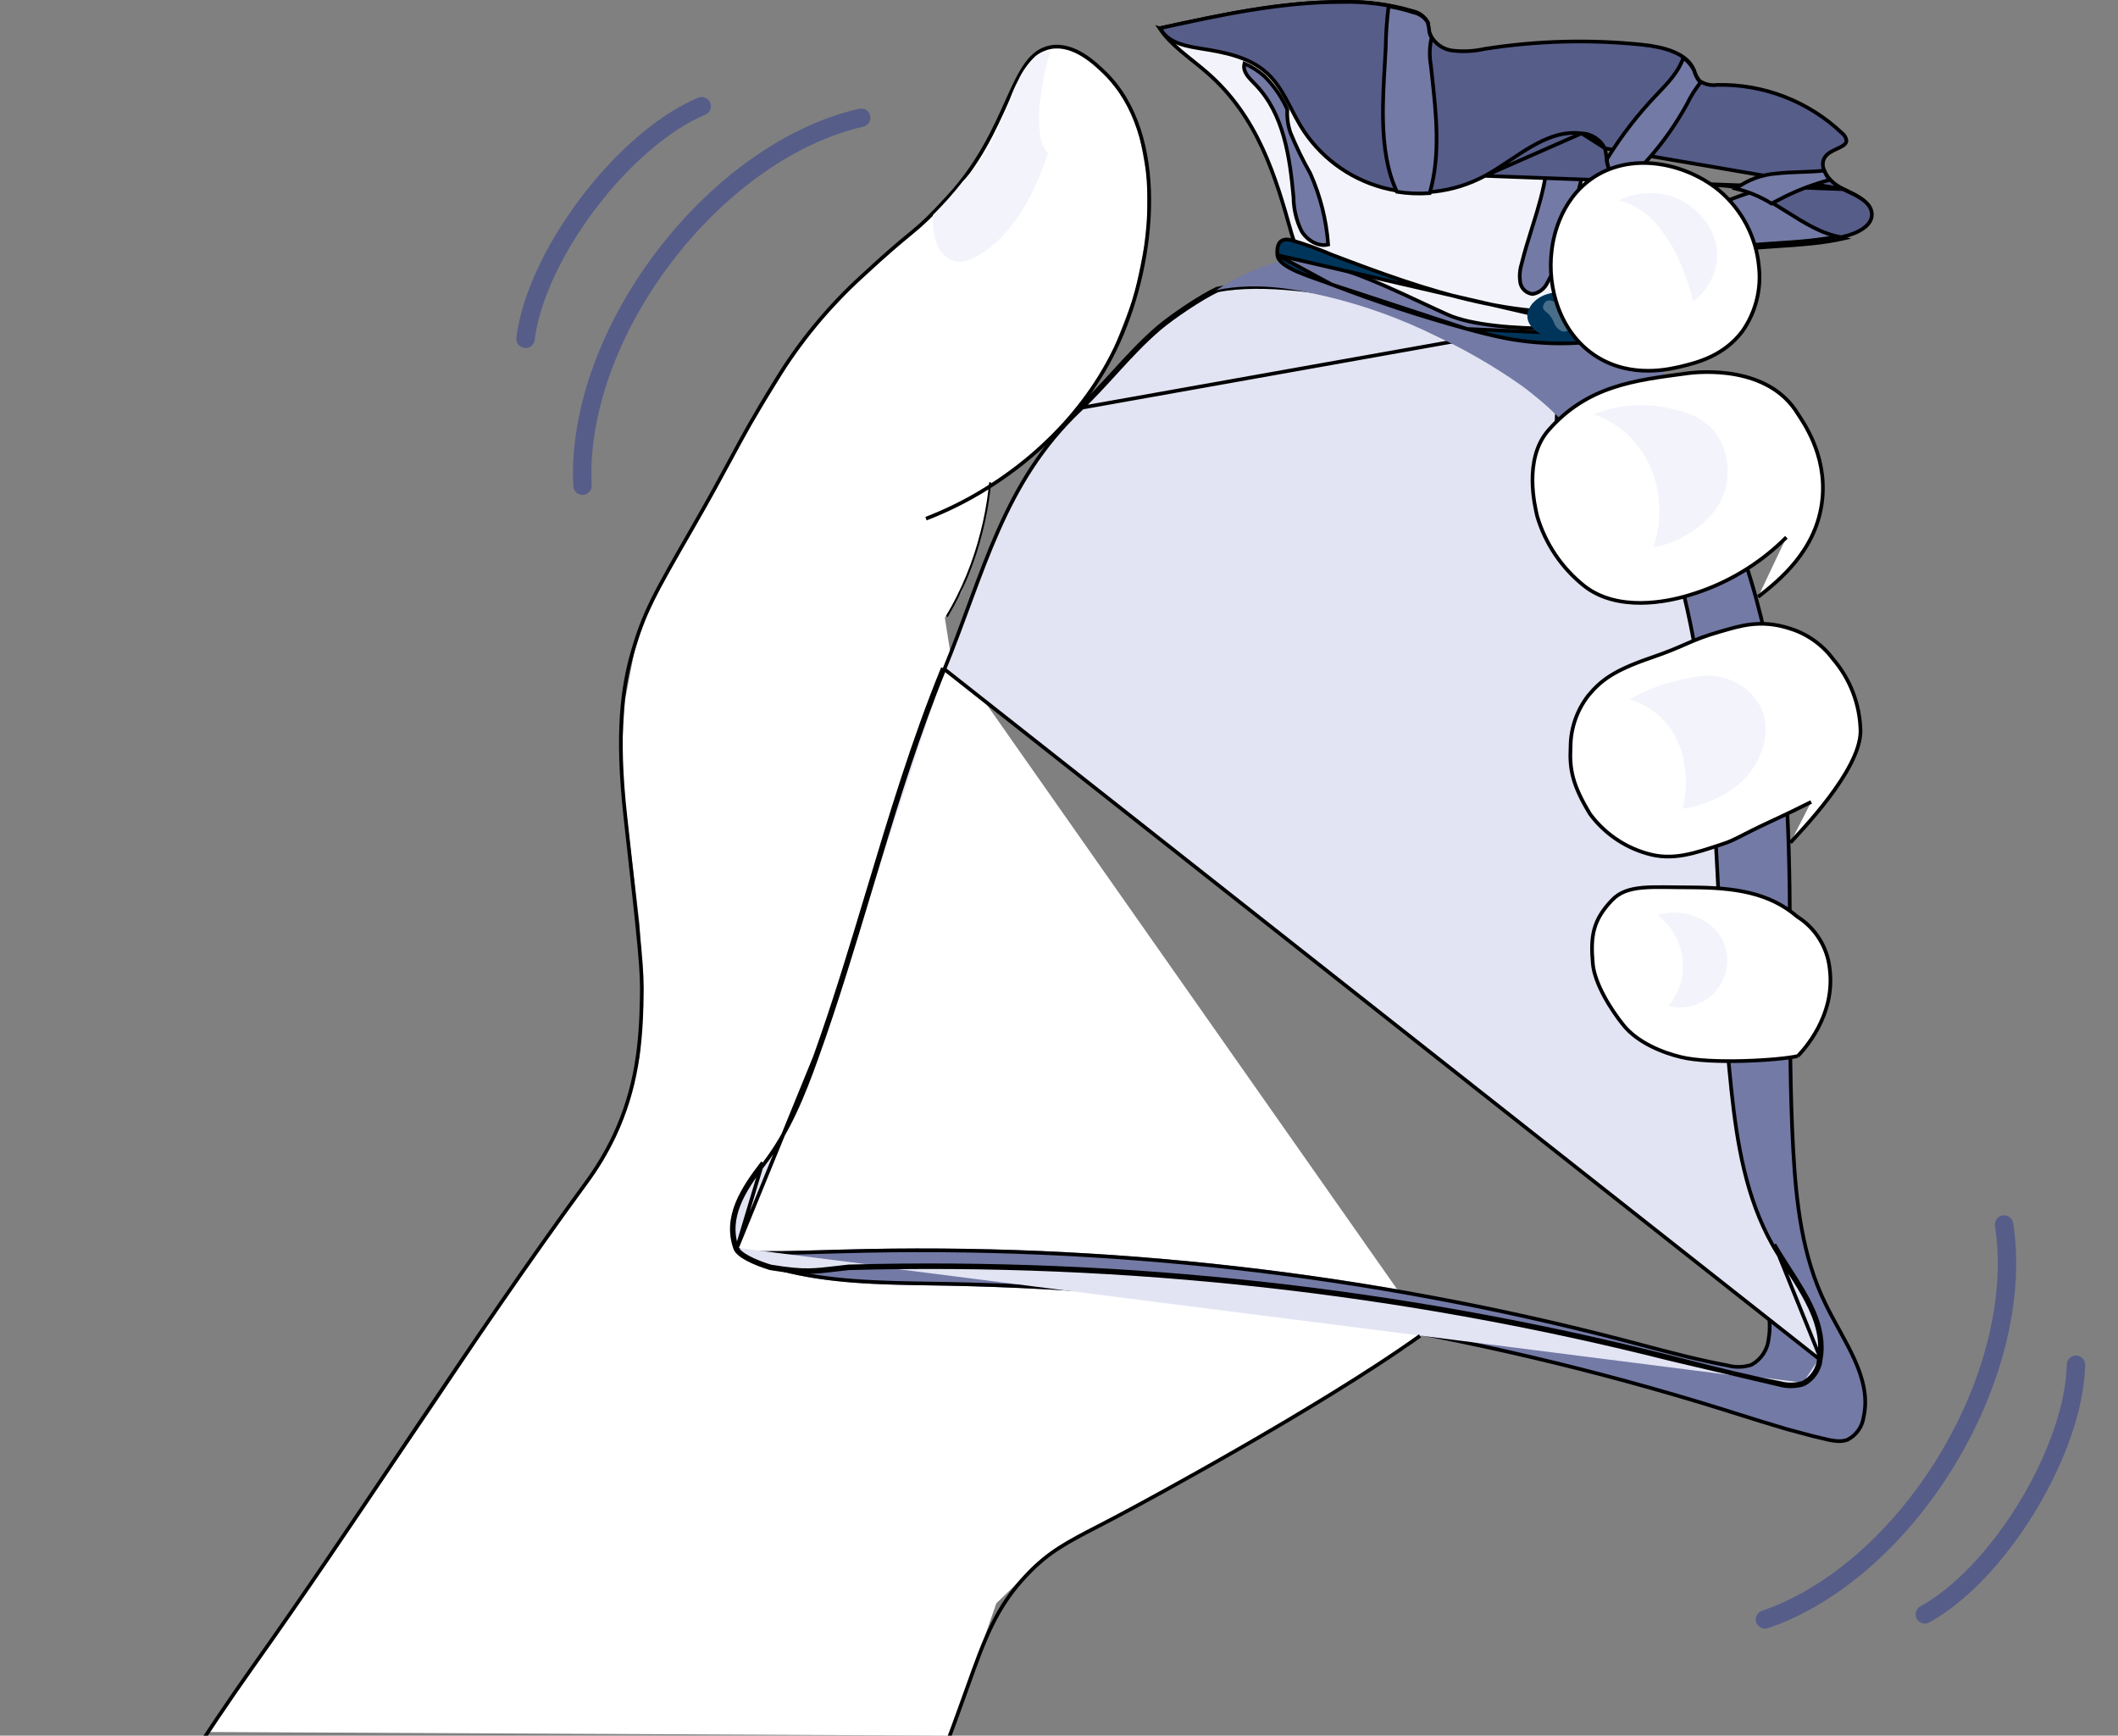 <svg width="576" height="472" viewBox="0 0 576 472" fill="none" xmlns="http://www.w3.org/2000/svg">
<rect x="0" y="0" width="576" height="472" fill="#808080" stroke="none"/>
<path d="M79.455 438.5L56.455 471L258.455 472L270.955 436L284.955 422.5L305.455 411.5L322.455 402L344.955 389.5L382.455 366.5L387.955 362L258.455 177.5L256.955 168L261.455 161L264.955 151.5L267.955 141L268.955 133.5C269.247 132.833 269.555 131.7 268.455 132.5L279.455 124.5L290.455 114L296.455 106.5L302.455 96L308.455 80.5L311.955 63.5V48L309.455 34.5L305.955 27L297.455 16.5L292.455 13.5L288.455 12.5L283.955 13.5L279.955 16.5L275.955 22.5L272.455 31L266.955 41.5L262.955 47.5L254.955 56.5L244.955 66L234.455 75L229.455 80.5L221.455 89L214.955 98L201.455 120L181.455 155.5L174.455 170.5L172.455 177.5L169.955 190.5L168.955 206.5L169.955 218L173.955 251.5L174.955 273.5L173.955 287L171.455 297.5L168.955 305L163.955 314.5L157.455 324L139.455 350L117.455 383L79.455 438.5Z" fill="white"/>
<path d="M507.311 385.449C507.114 386.842 506.58 388.167 505.758 389.31C504.935 390.452 503.846 391.378 502.586 392.009C501.879 392.261 501.135 392.395 500.384 392.404H499.744C498.6 392.318 497.466 392.129 496.356 391.84L492.798 390.994C490.445 390.392 488.111 389.735 485.776 389.114C479.922 387.404 474.124 385.543 468.308 383.72C399.933 362.438 328.878 350.958 257.271 349.623C242.099 349.341 226.701 349.492 212.094 345.62C211.209 345.375 210.324 345.131 209.439 344.811C209.165 344.738 208.895 344.65 208.63 344.548C205.685 343.588 202.959 342.055 200.611 340.037C210.023 340.526 219.68 340.037 229.186 339.811C300.744 337.79 372.227 345.91 441.502 363.927C450.914 366.389 460.326 369.04 469.889 370.825C471.928 371.385 474.087 371.34 476.101 370.694C477.331 370.013 478.375 369.042 479.142 367.866C479.91 366.69 480.378 365.344 480.506 363.946C482.388 352.913 473.936 343.157 468.534 333.346C461.625 320.79 459.329 306.279 457.86 291.994C454.66 260.867 454.905 229.458 451.761 198.312C449.503 175.174 445.041 151.848 436.326 130.345C431.766 121.89 425.603 114.401 418.179 108.297C416.976 115.843 416.748 123.512 417.502 131.115C416.846 131.494 416.068 131.6 415.335 131.41C414.603 131.22 413.974 130.75 413.586 130.1C412.875 128.748 412.55 127.227 412.645 125.702C412.298 118.627 412.543 111.535 413.379 104.5C406.24 99.504 398.682 95.134 390.79 91.436C381.2 86.672 371.095 83.021 360.672 80.553C354.14 79.087 342.845 76.343 330.779 78.88C336.612 76.057 342.743 73.895 349.057 72.433C351.523 71.851 353.952 71.343 356.361 70.93H356.662C359.392 70.441 362.159 70.084 364.926 69.821C373.208 68.97 381.565 69.185 389.793 70.46C391.073 70.666 392.315 70.892 393.557 71.136C400.312 72.54 406.877 74.735 413.116 77.677C414.791 78.467 416.466 79.313 418.123 80.196L419.064 80.741C419.685 81.061 420.288 81.399 420.946 81.775C422.227 82.489 423.469 83.279 424.711 84.087C424.917 84.194 425.112 84.32 425.295 84.463C426.048 84.933 426.801 85.44 427.535 85.967C428.608 86.7 429.643 87.47 430.697 88.26C431.111 88.542 431.488 88.843 431.902 89.162C432.034 89.275 432.203 89.388 432.335 89.519C432.862 89.914 433.352 90.309 433.86 90.722C433.927 90.773 433.99 90.83 434.048 90.891C434.914 91.568 435.761 92.282 436.589 93.015C447.975 102.923 457.454 114.821 464.562 128.127C466.35 131.454 467.988 134.837 469.513 138.258C480.6 163.351 484.892 191.207 486.454 218.707C488.148 249.965 486.454 281.317 488.167 312.557C488.958 326.861 490.577 341.484 496.902 354.341C501.72 364.397 509.74 374.51 507.311 385.449Z" fill="#737AA5"/>
<path d="M506.823 385.341L506.819 385.36L506.816 385.379C506.63 386.692 506.127 387.941 505.352 389.018C504.582 390.086 503.566 390.954 502.39 391.548C501.744 391.775 501.065 391.895 500.38 391.904C500.38 391.904 500.379 391.904 500.378 391.904L499.763 391.904C498.655 391.82 497.557 391.636 496.482 391.356L496.471 391.353L492.925 390.51C492.923 390.51 492.921 390.509 492.919 390.509C491.604 390.162 490.299 389.811 488.996 389.46C487.969 389.183 486.942 388.907 485.912 388.633C481.269 387.276 476.662 385.825 472.047 384.372C470.852 383.995 469.655 383.618 468.457 383.243L468.456 383.242C400.036 361.947 328.935 350.459 257.281 349.123C255.802 349.096 254.321 349.072 252.841 349.049C239.108 348.832 225.345 348.614 212.225 345.137C211.338 344.892 210.472 344.653 209.609 344.341L209.589 344.334L209.569 344.328C209.311 344.259 209.058 344.177 208.809 344.081L208.797 344.077L208.785 344.073C206.384 343.29 204.132 342.118 202.119 340.608C209.08 340.893 216.165 340.684 223.192 340.477C225.2 340.418 227.203 340.359 229.198 340.311L229.2 340.311C300.71 338.291 372.147 346.405 441.376 364.411C442.992 364.834 444.609 365.262 446.228 365.691C454.018 367.756 461.847 369.831 469.777 371.313C471.904 371.893 474.154 371.843 476.254 371.17L476.3 371.155L476.343 371.131C477.644 370.411 478.749 369.384 479.561 368.139C480.37 366.9 480.864 365.484 481.002 364.011C481.962 358.347 480.268 353.04 477.698 347.962C476.411 345.419 474.897 342.919 473.374 340.452C473.173 340.126 472.971 339.801 472.77 339.476C471.447 337.337 470.138 335.222 468.972 333.104C462.116 320.643 459.825 306.221 458.358 291.942C456.759 276.395 456.021 260.775 455.289 245.137L455.271 244.739C454.545 229.238 453.819 213.72 452.259 198.264C449.997 175.098 445.529 151.721 436.79 130.158C433.797 122.724 430.236 115.531 426.139 108.643L426.139 108.643L426.133 108.633C424.251 105.627 422.361 102.625 420.298 99.754L420.298 99.753C418.939 97.868 417.524 95.984 416.072 94.101L416.067 94.095L416.062 94.089L415.121 92.942L415.12 92.942C414.063 91.66 413.005 90.415 411.91 89.17L411.909 89.17C409.59 86.54 407.152 84.022 404.593 81.619C400.642 77.849 396.42 74.376 391.961 71.225C392.468 71.318 392.973 71.415 393.477 71.514C400.192 72.909 406.719 75.092 412.921 78.017L412.921 78.017C414.586 78.801 416.251 79.642 417.899 80.521L418.832 81.061L418.843 81.067L418.854 81.073C419.465 81.387 420.06 81.721 420.717 82.097L420.722 82.099C421.986 82.805 423.217 83.586 424.457 84.393L424.478 84.407L424.499 84.418C424.678 84.511 424.847 84.62 425.005 84.744L425.026 84.76L425.049 84.774C425.792 85.238 426.536 85.74 427.262 86.26L427.262 86.26L427.272 86.267C428.335 86.993 429.362 87.758 430.416 88.547L430.425 88.554L430.435 88.56C430.761 88.782 431.061 89.016 431.392 89.272C431.462 89.326 431.533 89.382 431.606 89.438C431.664 89.487 431.729 89.537 431.784 89.58C431.8 89.592 431.816 89.604 431.83 89.615C431.903 89.672 431.958 89.717 432.001 89.76L432.026 89.785L432.054 89.807C432.573 90.195 433.055 90.584 433.563 90.997L433.57 91.003L433.576 91.008C433.622 91.042 433.664 91.08 433.703 91.121L433.729 91.149L433.759 91.172C434.615 91.842 435.454 92.549 436.277 93.277L436.279 93.279C447.623 103.182 457.059 115.071 464.12 128.362L464.121 128.364C465.903 131.678 467.535 135.05 469.056 138.462C480.108 163.476 484.394 191.264 485.955 218.735C486.799 234.307 486.801 249.905 486.804 265.516V265.639C486.806 281.287 486.811 296.948 487.668 312.584C488.459 326.895 490.08 341.605 496.452 354.559C497.543 356.837 498.798 359.117 500.05 361.394C500.188 361.645 500.326 361.896 500.464 362.146C501.856 364.68 503.225 367.212 504.368 369.768C506.653 374.88 508.003 380.024 506.823 385.341Z" fill="#737AA5" stroke="black"/>
<path d="M494.676 369.523L494.679 369.503C495.641 364.037 493.98 358.858 491.319 353.76C489.989 351.212 488.417 348.699 486.811 346.191C486.562 345.801 486.312 345.411 486.062 345.021C484.704 342.908 483.347 340.794 482.129 338.68L482.127 338.677C474.808 325.741 472.386 310.858 470.841 296.324L471.338 296.271L470.841 296.324C469.157 280.44 468.379 264.487 467.61 248.548L467.591 248.154C466.828 232.342 466.065 216.543 464.427 200.813C461.957 177.221 457.374 153.501 448.262 131.647C443.651 123.383 437.478 116.032 430.065 109.976C428.906 117.35 428.694 124.835 429.434 132.261L429.467 132.586L429.181 132.746C428.38 133.195 427.431 133.32 426.537 133.095C425.643 132.871 424.872 132.313 424.394 131.538L424.387 131.526L424.38 131.514C423.593 130.061 423.229 128.427 423.329 126.788C422.97 119.657 423.217 112.509 424.069 105.418C416.659 100.412 408.821 96.027 400.641 92.312L400.631 92.307L400.631 92.307C390.58 87.466 379.989 83.756 369.066 81.249C365.644 80.504 359.283 79.297 352.198 78.597C345.125 77.899 337.373 77.713 331.112 78.978C326.663 81.056 318.998 86.246 315.279 89.381C311.335 92.771 307.888 96.435 304.462 100.173C304.013 100.662 303.565 101.153 303.115 101.645C300.14 104.902 297.132 108.194 293.799 111.362L293.799 111.363C283.321 121.287 276.793 132.301 271.535 144.138C268.905 150.059 266.594 156.182 264.264 162.481C263.964 163.29 263.665 164.103 263.364 164.918C261.325 170.442 259.238 176.096 256.885 181.845M494.676 369.523L256.422 181.656M494.676 369.523L494.674 369.543C494.548 370.884 494.085 372.177 493.323 373.307C492.571 374.425 491.549 375.351 490.345 376.006M494.676 369.523L495.172 369.59M256.885 181.845L256.422 181.656M256.885 181.845C256.885 181.845 256.885 181.845 256.885 181.845L256.422 181.656M256.885 181.845C249.867 199.03 244.315 216.717 238.944 234.49C238.162 237.075 237.385 239.662 236.607 242.249C232.04 257.445 227.468 272.658 222.093 287.605M256.422 181.656C248.372 201.368 242.251 221.735 236.128 242.107C231.561 257.304 226.992 272.503 221.622 287.437M222.093 287.605C222.093 287.605 222.093 287.605 222.093 287.605L221.622 287.437M222.093 287.605C218.488 297.728 214.409 307.873 207.786 316.487L207.785 316.487C202.224 323.698 197.5 331.108 200.425 339.33M222.093 287.605C222.093 287.605 222.093 287.606 222.092 287.606L221.622 287.437M221.622 287.437L200.425 339.33M200.425 339.33C200.425 339.329 200.425 339.329 200.424 339.328L199.955 339.5M200.425 339.33L207.389 316.182C201.847 323.368 196.926 330.992 199.955 339.5M200.425 339.33C200.566 339.714 200.898 340.146 201.44 340.609C201.976 341.068 202.686 341.53 203.528 341.982C205.202 342.881 207.349 343.714 209.569 344.4C214.537 345.2 217.371 345.471 220.175 345.41C222.408 345.361 224.625 345.102 227.896 344.721C228.766 344.619 229.711 344.509 230.751 344.392L230.772 344.389L230.793 344.389C306.12 342.351 381.364 350.666 454.278 369.086L454.279 369.086C455.565 369.412 456.849 369.739 458.133 370.065C466.758 372.261 475.347 374.447 484.101 376.112L484.118 376.116L484.136 376.12C486.174 376.663 488.331 376.623 490.345 376.006M200.425 339.33C200.425 339.331 200.426 339.332 200.426 339.332L199.955 339.5M199.955 339.5C200.685 341.496 204.955 343.5 209.455 344.888C218.408 346.331 220.547 346.082 227.967 345.216C228.835 345.114 229.775 345.005 230.807 344.888C306.088 342.852 381.286 351.162 454.156 369.571L484.007 376.604C486.152 377.175 488.422 377.128 490.54 376.469M400.848 91.856C390.762 86.999 380.136 83.277 369.175 80.761C362.306 79.266 343.644 75.913 330.955 78.5C326.462 80.585 318.712 85.833 314.955 89C310.465 92.859 306.62 97.067 302.745 101.309C299.768 104.567 296.774 107.845 293.455 111L400.848 91.856ZM400.848 91.856C409.147 95.626 417.094 100.082 424.602 105.175L400.848 91.856ZM495.172 369.59C495.038 371.015 494.545 372.387 493.738 373.586C492.931 374.786 491.833 375.775 490.54 376.469M495.172 369.59C496.733 360.715 491.555 352.651 486.481 344.749C485.124 342.635 483.774 340.533 482.562 338.43L495.172 369.59ZM490.54 376.469L490.391 375.992C490.376 375.997 490.361 376.001 490.345 376.006M490.54 376.469L490.303 376.029C490.317 376.021 490.331 376.014 490.345 376.006M424.82 131.275C425.228 131.937 425.888 132.417 426.659 132.61C427.43 132.804 428.248 132.696 428.937 132.31C428.183 124.746 428.411 117.12 429.616 109.612L424.82 131.275Z" fill="#E2E4F3" stroke="black"/>
<path d="M469.475 138.258C467.178 139.611 439.356 136.378 438.208 133.991C437.624 132.751 437.003 131.529 436.326 130.345C431.766 121.89 425.603 114.401 418.179 108.297C416.598 106.962 414.979 105.703 413.323 104.537C406.183 99.542 398.626 95.171 390.734 91.474C381.143 86.71 371.038 83.058 360.615 80.591C354.083 79.125 342.789 76.38 330.723 78.918C335.359 75.921 340.355 73.521 345.594 71.775L347.589 71.23C349.735 70.666 351.881 70.084 354.046 69.557C356.21 69.031 358.168 68.524 360.239 68.073C371.176 65.629 382.263 64.313 393.181 66.362C399.985 67.591 406.716 69.198 413.341 71.174C416.523 72.17 419.572 73.26 422.565 74.52C424.956 75.553 427.29 76.681 429.568 77.922C432.617 79.589 435.543 81.473 438.321 83.561C439.695 84.632 441.088 85.76 442.425 86.944C442.59 87.078 442.748 87.223 442.895 87.376C443.987 88.335 445.079 89.369 446.152 90.459L446.246 90.572C450.651 95.29 469.475 138.258 469.475 138.258Z" fill="#737AA5"/>
<path d="M315.36 7.698C316.873 9.985 318.879 11.952 321.076 13.829C322.163 14.758 323.291 15.66 324.426 16.568C324.535 16.656 324.645 16.744 324.755 16.832C325.998 17.827 327.245 18.832 328.436 19.879C342.077 31.849 346.831 47.705 351.252 63.54L351.252 63.54C351.784 65.455 352.487 66.854 353.344 67.921C354.199 68.987 355.225 69.746 356.436 70.359C357.655 70.975 359.053 71.44 360.656 71.921C361.06 72.042 361.477 72.164 361.907 72.29C363.168 72.66 364.536 73.061 365.991 73.558L365.992 73.558C373.092 75.991 379.87 79.154 386.61 82.3C388.957 83.395 391.3 84.489 393.65 85.548L393.651 85.549C396.807 86.978 401.401 87.948 406.568 88.547C411.726 89.145 417.414 89.369 422.735 89.325C428.057 89.28 433.001 88.967 436.667 88.495C438.502 88.259 440.002 87.984 441.065 87.689C441.599 87.54 442.002 87.392 442.278 87.25C442.521 87.125 442.594 87.04 442.61 87.022C442.614 87.017 442.614 87.017 442.612 87.021L442.613 87.018C444.675 81.321 448.592 76.479 453.736 73.269C453.736 73.269 453.737 73.269 453.737 73.268L454.002 73.693C462.446 68.357 472.901 67.662 483.455 66.961C489.558 66.556 495.694 66.148 501.495 64.84L315.36 7.698ZM315.36 7.698C315.717 7.62 316.075 7.543 316.433 7.466C332.411 4.012 348.523 0.53 364.907 0.53H364.915L364.923 0.529C371.438 0.327 377.944 1.17 384.191 3.028L384.209 3.033L384.228 3.037C385.05 3.216 385.827 3.564 386.506 4.061C387.168 4.544 387.724 5.157 388.141 5.862L315.36 7.698Z" fill="#F3F4FB" stroke="black"/>
<path d="M500.669 51.077L500.67 51.077C501.071 51.276 501.479 51.473 501.888 51.669C503.295 52.346 504.717 53.029 505.91 53.859C507.441 54.924 508.477 56.151 508.601 57.773C508.723 59.37 507.822 60.703 506.319 61.781C504.815 62.858 502.786 63.618 500.876 64.051C495.118 65.35 489.043 65.751 482.954 66.154C480.719 66.301 478.482 66.449 476.258 66.642C468.017 67.355 459.998 68.681 453.227 72.969C448.089 76.177 444.173 81.01 442.105 86.698L442.104 86.703C442.105 86.699 442.105 86.699 442.101 86.704C442.086 86.722 442.012 86.809 441.764 86.939C441.488 87.084 441.082 87.236 440.547 87.389C439.48 87.693 437.973 87.977 436.131 88.22C432.605 88.685 427.903 88.993 422.82 89.017C422.88 88.836 422.944 88.656 423.013 88.478C426.54 79.387 435.523 73.091 443.685 68.047C460.235 57.847 478.339 48.846 497.483 48.78C498.413 49.712 499.489 50.488 500.669 51.077Z" fill="#737AA5" stroke="black"/>
<path d="M350.937 36.072L350.942 36.087L350.948 36.102C352.506 39.895 354.304 43.586 356.329 47.153C359.067 53.272 360.715 59.821 361.2 66.504C359.933 66.82 358.585 66.59 357.338 65.973C355.975 65.298 354.766 64.173 353.976 62.869C352.564 60.019 351.813 56.887 351.779 53.707L351.778 53.687L351.777 53.667C350.8 42.879 349.179 31.048 341.512 23.085C341.321 22.884 341.127 22.686 340.934 22.489C340.368 21.912 339.809 21.341 339.341 20.721C338.721 19.901 338.319 19.067 338.319 18.149H338.319L338.319 18.143C338.316 17.854 338.35 17.567 338.422 17.289C340.418 18.133 342.261 19.302 343.875 20.749C346.475 23.356 348.582 26.409 350.094 29.763C349.964 31.9 350.25 34.043 350.937 36.072Z" fill="#737AA5" stroke="black"/>
<path d="M435.462 40.614C434.656 40.992 433.925 41.517 433.309 42.165L433.309 42.165L433.3 42.175C431.507 44.163 430.444 47.227 429.667 50.312C429.286 51.822 428.969 53.359 428.67 54.805L428.645 54.929C428.338 56.418 428.05 57.8 427.73 58.975L427.728 58.985L427.725 58.995C426.292 65.245 423.97 71.257 420.831 76.85L420.821 76.867L420.813 76.884C420.439 77.687 419.875 78.388 419.169 78.925C418.479 79.45 417.675 79.802 416.822 79.956C416.032 79.878 415.286 79.556 414.687 79.035C414.076 78.501 413.651 77.787 413.474 76.996C413.162 75.261 413.273 73.476 413.8 71.793L413.805 71.777L413.809 71.761C414.589 68.536 415.583 65.362 416.581 62.173C417.046 60.686 417.513 59.195 417.96 57.694C419.358 52.994 420.548 48.227 420.824 43.291C420.91 41.933 420.89 40.57 420.763 39.215C423.695 37.81 426.957 37.228 430.198 37.538L430.212 37.539L430.227 37.539C431.366 37.583 432.473 37.929 433.434 38.542C434.262 39.07 434.955 39.779 435.462 40.614Z" fill="#737AA5" stroke="black"/>
<path d="M501.184 51.437L501.177 51.434C499.375 50.534 497.585 49.004 496.572 47.328C496.065 46.489 495.735 45.582 495.728 44.681C495.72 43.765 496.048 42.886 496.792 42.138L496.795 42.135C497.284 41.652 497.909 41.282 498.53 40.966C498.844 40.807 499.165 40.658 499.475 40.513L499.507 40.499C499.809 40.358 500.099 40.224 500.376 40.084C500.955 39.793 501.419 39.508 501.73 39.184C502.018 38.885 502.164 38.563 502.145 38.153C501.996 37.376 501.569 36.68 500.943 36.194L500.924 36.179L500.906 36.162C491.771 27.522 479.594 22.824 467.014 23.084C465.376 23.329 463.703 22.967 462.313 22.065L462.251 22.025L462.203 21.968C461.462 21.091 460.929 20.059 460.642 18.948C459.681 16.674 457.641 15.126 455.079 14.068C452.506 13.004 449.469 12.461 446.645 12.162C432.355 10.677 417.932 11.06 403.741 13.303C400.939 13.927 398.054 14.088 395.2 13.778C393.732 13.63 392.336 13.068 391.175 12.158C390.014 11.248 389.136 10.026 388.644 8.636L388.623 8.579L388.617 8.518C388.529 7.623 388.371 6.737 388.142 5.867C387.717 5.18 387.158 4.585 386.498 4.117C385.819 3.636 385.048 3.301 384.232 3.132L384.21 3.127L384.189 3.121C377.947 1.232 371.441 0.357 364.92 0.53L364.907 0.53V0.53C348.217 0.53 331.849 4.082 315.605 7.635C315.839 8.216 316.169 8.755 316.584 9.228C318.932 11.855 322.712 12.575 326.435 13.182C332.716 14.174 339.589 15.389 344.459 19.788C346.629 21.724 348.205 24.13 349.6 26.64C350.175 27.673 350.711 28.708 351.245 29.738C352.027 31.248 352.804 32.746 353.683 34.206C358.699 42.466 366.702 48.486 376.038 51.02C385.374 53.555 395.328 52.409 403.842 47.821L501.184 51.437ZM501.184 51.437C501.52 51.599 501.861 51.759 502.204 51.92C503.667 52.607 505.155 53.306 506.39 54.167C507.904 55.222 508.928 56.449 509.053 58.074C509.175 59.67 508.274 61.003 506.77 62.081C505.267 63.159 503.238 63.919 501.328 64.352L501.326 64.352L500.689 64.499C495.48 63.606 490.868 60.715 486.144 57.741L486.077 57.699C481.379 54.742 476.566 51.712 471.066 50.757L471.066 50.757C467.448 50.133 463.822 50.452 460.243 50.904C459.595 50.986 458.949 51.072 458.305 51.157C455.369 51.548 452.469 51.934 449.566 51.896C446.878 51.86 443.936 51.185 441.565 49.862C439.204 48.544 437.456 46.614 437.011 44.069C436.939 42.833 436.759 41.606 436.473 40.402L436.459 40.342M501.184 51.437L436.459 40.342M436.459 40.342L436.431 40.288M436.459 40.342L436.431 40.288M436.431 40.288C435.826 39.117 434.921 38.127 433.808 37.419C432.701 36.715 431.428 36.315 430.117 36.259M436.431 40.288L430.117 36.259M430.117 36.259C425.163 35.645 420.68 37.433 416.418 39.899C414.476 41.023 412.562 42.298 410.666 43.562C410.478 43.687 410.291 43.811 410.104 43.936C408.018 45.324 405.947 46.682 403.843 47.821L430.117 36.259Z" fill="#565D89" stroke="black"/>
<path d="M388.73 8.74L388.733 8.774L388.741 8.807C388.858 9.314 389.052 9.8 389.315 10.248C388.755 12.711 388.691 15.261 389.128 17.75C389.22 18.606 389.314 19.463 389.408 20.321C390.588 31.077 391.776 41.905 388.905 52.232C388.858 52.346 388.828 52.443 388.805 52.526C385.835 52.744 382.849 52.618 379.908 52.151C377.218 46.55 376.294 39.828 376.125 32.977C375.997 27.759 376.306 22.507 376.591 17.645C376.686 16.031 376.779 14.46 376.852 12.948L376.852 12.939L376.852 12.93C376.9 9.18 377.16 5.435 377.63 1.713C379.888 2.085 382.115 2.63 384.291 3.343L384.319 3.352L384.347 3.358C385.164 3.523 385.938 3.856 386.62 4.334C387.282 4.798 387.844 5.389 388.273 6.073C388.495 6.949 388.648 7.841 388.73 8.74Z" fill="#737AA5" stroke="black"/>
<path d="M462.315 22.305L462.328 22.321L462.342 22.335C462.377 22.37 462.412 22.404 462.448 22.437C461.038 24.213 459.83 26.14 458.846 28.184C454.325 36.461 448.414 43.9 441.371 50.178C440.354 49.623 439.462 48.864 438.752 47.947C437.973 46.943 437.433 45.774 437.173 44.531L437.168 44.511L437.163 44.491C437.048 44.104 437.034 43.694 437.033 43.233C440.914 36.931 445.455 31.058 450.579 25.713L450.579 25.713C450.618 25.672 450.657 25.632 450.696 25.591C452.118 24.108 453.647 22.511 454.951 20.808C456.15 19.241 457.177 17.561 457.761 15.76C459.069 16.631 460.108 17.855 460.756 19.293C461.047 20.399 461.579 21.428 462.315 22.305Z" fill="#737AA5" stroke="black"/>
<path d="M481.774 55.356C478.779 53.487 475.501 52.117 472.069 51.297C475.293 48.896 479.147 47.463 483.176 47.181L483.187 47.18L483.198 47.179C485.36 46.931 487.544 46.855 489.749 46.778L489.829 46.776C491.92 46.703 494.029 46.627 496.123 46.398C496.458 47.321 496.96 48.173 497.601 48.912C493.306 50.05 489.136 51.621 485.158 53.603L485.158 53.603C484.51 53.927 483.84 54.278 483.172 54.628C482.702 54.874 482.234 55.12 481.774 55.356Z" fill="#737AA5" stroke="black"/>
<path d="M347.391 69.38L347.391 69.382C347.458 70.158 347.968 70.922 348.909 71.685C349.845 72.444 351.141 73.147 352.635 73.811C354.52 74.65 356.638 75.394 358.665 76.106C359.876 76.531 361.054 76.945 362.132 77.361L347.391 69.38ZM347.391 69.38C347.182 67.115 347.753 66.054 348.42 65.568C349.115 65.062 350.093 65.04 350.982 65.248C354.756 66.351 358.461 67.68 362.075 69.228L362.085 69.232L362.094 69.235C387.694 78.983 414.857 88.744 442.294 83.431C443.457 83.207 444.699 83.017 445.816 83.101C446.916 83.183 447.826 83.526 448.432 84.297C448.89 85.049 449.066 85.938 448.931 86.807C448.794 87.683 448.349 88.482 447.676 89.06C446.181 90.275 444.388 91.067 442.482 91.356L442.464 91.358M347.391 69.38L442.464 91.358M442.464 91.358L442.446 91.362M442.464 91.358L442.446 91.362M442.446 91.362C431.699 93.808 420.565 94.037 409.726 92.035C406.132 91.344 402.57 90.427 399.015 89.469M442.446 91.362L399.015 89.469M399.015 89.469C386.524 86.059 374.213 82.018 362.132 77.361L399.015 89.469Z" fill="#00355B" stroke="black"/>
<path d="M416.579 82.734C417.726 81.36 419.272 80.374 421.003 79.914C422.746 79.396 424.577 79.244 426.381 79.468C428.186 79.691 429.924 80.284 431.488 81.211C432.9 82.012 434.06 83.19 434.839 84.613C435.216 85.325 435.424 86.114 435.447 86.919C435.47 87.725 435.307 88.524 434.97 89.256C430.961 96.981 410.16 91.248 416.579 82.734Z" fill="#00355B"/>
<path opacity="0.28" d="M420.909 85.177C421.709 85.942 422.321 86.881 422.697 87.921C422.898 88.441 423.211 88.909 423.615 89.292C424.018 89.676 424.502 89.965 425.031 90.139C425.673 90.213 426.32 90.044 426.843 89.665C427.366 89.285 427.727 88.723 427.855 88.091C427.959 87.453 427.906 86.799 427.699 86.186C427.492 85.574 427.139 85.021 426.669 84.576C425.288 83.157 423.532 82.16 421.605 81.7C421.263 81.644 420.912 81.702 420.605 81.865C420.299 82.028 420.055 82.287 419.911 82.602C419.158 83.88 419.986 84.463 420.909 85.177Z" fill="white"/>
<path d="M488.92 287.182C490.445 285.584 499.368 276.129 497.56 263.179C497.228 260.357 496.267 257.645 494.749 255.242C493.232 252.838 491.195 250.804 488.788 249.288C481.071 242.634 471.546 241.375 459.95 241.319C449.107 241.319 442.594 240.398 438.396 244.777C433.22 250.19 432.486 254.551 433.182 262.126C433.672 267.502 438.114 274.588 441.521 278.798C445.437 283.629 452.345 286.317 457.164 287.464C465.277 289.475 483.951 288.347 488.92 287.182Z" fill="white"/>
<path d="M488.92 287.182C490.445 285.584 499.368 276.129 497.56 263.179C497.228 260.357 496.267 257.645 494.749 255.242C493.232 252.838 491.195 250.804 488.788 249.288C481.071 242.634 471.546 241.375 459.95 241.319C449.107 241.319 442.594 240.398 438.396 244.777C433.22 250.19 432.486 254.551 433.182 262.126C433.672 267.502 438.114 274.588 441.521 278.798C445.437 283.629 452.345 286.317 457.164 287.464C465.277 289.475 483.951 288.347 488.92 287.182" stroke="black" stroke-miterlimit="10"/>
<path fill-rule="evenodd" clip-rule="evenodd" d="M294.345 15.435C291.833 13.877 288.911 12.789 285.912 13.304C283.283 13.759 281.326 15.267 279.587 17.633C277.836 20.017 276.342 23.226 274.631 27.022C274.498 27.319 274.363 27.618 274.227 27.921C270.886 35.353 266.678 44.712 258.317 53.806C253.29 59.306 251.316 61.095 248.638 63.323C248.296 63.608 247.942 63.9 247.568 64.208L247.557 64.218L247.554 64.221C245.032 66.302 241.617 69.121 234.834 75.413L234.831 75.416C225.689 83.734 217.79 93.319 211.373 103.876L211.37 103.88C205.324 113.623 202.6 118.68 199.139 125.106L199.139 125.106L199.138 125.107C196.629 129.765 193.733 135.142 188.903 143.545L188.903 143.545C178.171 162.194 175.622 166.694 172.461 177.622C169.902 186.685 167.983 198.837 170.594 222.279C174.695 258.812 175.21 264.124 175.021 271.421C174.813 283.836 173.681 295.966 167.444 309.217L167.442 309.22C165.295 313.719 162.72 318.001 159.751 322.008C144.021 343.473 129.089 365.508 114.228 387.608C112.681 389.908 111.136 392.208 109.59 394.509L109.509 394.629L109.508 394.63C96.228 414.395 82.942 434.167 69.137 453.575C42.739 490.902 19.897 530.615 0.91 572.192L0 571.776C19.014 530.142 41.887 490.375 68.321 452.996L68.322 452.995C82.119 433.599 95.397 413.839 108.677 394.074L108.678 394.072L108.679 394.071L108.737 393.985C110.29 391.673 111.844 389.361 113.398 387.05C128.26 364.95 143.202 342.899 158.945 321.415L158.947 321.413C161.877 317.458 164.42 313.231 166.539 308.79C172.688 295.727 173.814 283.762 174.021 271.403L174.021 271.399C174.208 264.187 173.706 258.969 169.6 222.39L169.6 222.39C166.978 198.841 168.899 186.557 171.498 177.35L171.499 177.347C174.7 166.285 177.309 161.687 188.036 143.046C192.831 134.704 195.725 129.333 198.238 124.669L198.239 124.667C201.717 118.211 204.466 113.109 210.52 103.354C216.985 92.717 224.945 83.06 234.156 74.678C240.958 68.369 244.389 65.536 246.915 63.451C247.294 63.138 247.652 62.843 247.998 62.554C250.634 60.361 252.575 58.606 257.58 53.13L257.581 53.129C265.83 44.156 269.981 34.926 273.323 27.492C273.457 27.196 273.589 26.902 273.719 26.611C275.421 22.836 276.957 19.525 278.781 17.041C280.618 14.54 282.78 12.831 285.742 12.319L285.743 12.319C289.087 11.744 292.265 12.968 294.872 14.585C297.476 16.201 299.576 18.249 300.791 19.434L300.803 19.445L300.803 19.445C309.54 27.96 313.006 40.846 313.051 54.319C313.095 67.8 309.718 81.949 304.674 93.089C294.47 115.754 276.438 128.247 269.395 132.722C268.943 136.804 268.2 140.85 267.171 144.828C265.164 152.903 261.983 160.64 257.729 167.794L257.265 167.518C261.492 160.409 264.653 152.72 266.647 144.697L266.648 144.694C267.635 140.88 268.357 137.003 268.81 133.091C268.567 133.244 268.341 133.384 268.133 133.514L268.132 133.515C263.018 136.673 257.621 139.348 252.011 141.507L251.652 140.573C257.204 138.437 262.546 135.789 267.607 132.664C267.994 132.423 268.444 132.142 268.947 131.821C268.97 131.597 268.991 131.372 269.012 131.147L269.55 131.197C269.542 131.281 269.534 131.366 269.526 131.45C276.925 126.675 293.985 114.394 303.763 92.678L303.763 92.677C308.752 81.657 312.095 67.65 312.051 54.322C312.006 40.987 308.573 28.413 300.105 20.162L300.105 20.161C298.889 18.976 296.854 16.991 294.345 15.435ZM307.984 410.696L307.977 410.7C304.502 412.588 301.52 414.132 298.892 415.492L298.891 415.493C290.352 419.913 285.554 422.397 279.75 428.463C271.346 437.223 268.26 445.841 263.603 458.841L263.599 458.854C263.081 460.3 262.543 461.8 261.977 463.361C255.978 480.162 253.307 485.777 250.756 491.141L250.645 491.374C248.074 496.78 245.578 502.092 239.804 518.729C232.997 538.341 229.746 550.334 225.414 566.312C223.268 574.226 220.858 583.117 217.619 594.396C212.478 612.334 204.777 637.942 194.195 668.891L193.248 668.567C203.824 637.638 211.521 612.045 216.658 594.12C219.887 582.874 222.295 573.995 224.439 566.085L224.44 566.083C228.778 550.083 232.042 538.045 238.86 518.401C244.644 501.731 247.155 496.385 249.742 490.945L249.859 490.7C252.395 485.368 255.053 479.778 261.036 463.023L261.037 463.02C261.606 461.452 262.146 459.943 262.668 458.486C267.312 445.513 270.47 436.692 279.029 427.771C284.956 421.576 289.925 419.004 298.515 414.559C301.131 413.205 304.083 411.678 307.5 409.821L307.503 409.819L307.649 409.741C307.745 409.689 307.889 409.612 308.078 409.51C308.455 409.307 309.013 409.006 309.733 408.616C311.172 407.836 313.26 406.7 315.852 405.274C321.036 402.422 328.237 398.412 336.305 393.782C352.445 384.518 372.036 372.781 385.887 362.863L386.47 363.676C372.574 373.625 352.946 385.384 336.802 394.649C328.728 399.283 321.522 403.296 316.334 406.15C313.74 407.577 311.65 408.715 310.209 409.496C309.766 409.736 309.384 409.942 309.067 410.113C308.87 410.22 308.697 410.313 308.552 410.391C308.363 410.493 308.218 410.57 308.121 410.622L307.984 410.696Z" fill="black"/>
<path d="M486.906 229.157C489.033 226.714 505.975 209.572 505.975 198.82C505.84 191.584 503.176 184.623 498.445 179.14C495.52 175.241 491.435 172.366 486.774 170.926C478.68 168.276 472.939 170.306 467.95 171.716C459.385 174.159 458.896 175.475 448.863 178.915C438.829 182.354 435.347 185.042 431.921 189.178C428.834 193.169 427.148 198.063 427.121 203.106C426.782 209.402 427.742 213.632 432.41 221.357C436.227 226.518 441.638 230.283 447.808 232.071C454.811 234.195 460.797 232.071 468.515 229.515C471.866 228.443 473.635 227.071 481.127 223.594C485.908 221.395 489.824 219.459 492.553 218.086" fill="white"/>
<path d="M486.906 229.157C489.033 226.714 505.975 209.572 505.975 198.82C505.84 191.584 503.176 184.623 498.445 179.14C495.52 175.241 491.435 172.366 486.774 170.926C478.68 168.276 472.939 170.306 467.95 171.716C459.385 174.159 458.896 175.475 448.863 178.915C438.829 182.354 435.347 185.042 431.921 189.178C428.834 193.169 427.148 198.063 427.121 203.106C426.782 209.402 427.742 213.632 432.41 221.357C436.227 226.518 441.638 230.283 447.808 232.071C454.811 234.195 460.797 232.071 468.515 229.515C471.866 228.443 473.635 227.071 481.127 223.594C485.908 221.395 489.824 219.459 492.553 218.086" stroke="black" stroke-miterlimit="10"/>
<path d="M478.134 162.317C483.649 157.975 494.228 149.686 495.603 135.627C496.807 123.353 490.087 114.424 488.92 112.526C480.863 99.256 462.246 101.041 458.67 101.549C444.646 103.428 431.695 104.838 421.022 117.093C414.245 124.95 417.445 137.769 418.048 140.401C420.276 147.884 424.75 154.504 430.867 159.366C439.94 166.434 453.305 163.708 459.253 161.885C469.292 158.937 478.426 153.514 485.814 146.115" fill="white"/>
<path d="M478.134 162.317C483.649 157.975 494.228 149.686 495.603 135.627C496.807 123.353 490.087 114.424 488.92 112.526C480.863 99.256 462.246 101.041 458.67 101.549C444.646 103.428 431.695 104.838 421.022 117.093C414.245 124.95 417.445 137.769 418.048 140.401C420.276 147.884 424.75 154.504 430.867 159.366C439.94 166.434 453.305 163.708 459.253 161.885C469.292 158.937 478.426 153.514 485.814 146.115" stroke="black" stroke-miterlimit="10"/>
<path d="M457.766 99.519C461.531 98.579 468.778 96.793 473.823 90.121C477.447 84.983 479.054 78.695 478.341 72.452C477.59 64.476 473.754 57.106 467.649 51.908C459.084 44.765 444.495 41.025 433.502 48.148C423.695 54.558 422.208 66.043 421.982 68.279C420.758 78.072 424.109 90.666 434.312 97.038C443.855 102.959 454.152 100.402 457.766 99.519Z" fill="white" stroke="black" stroke-miterlimit="10"/>
<path d="M253.732 58.449C253.281 65.742 255.897 69.727 259.38 70.986C260.754 71.475 262.862 71.531 266.683 69.106C277.225 62.584 282.627 48.975 284.962 41.739C283.918 40.463 283.236 38.931 282.985 37.303C282.368 33.482 282.426 29.582 283.154 25.781C283.539 21.649 284.443 17.582 285.846 13.676C284.529 14.202 283.531 13.676 281.63 15.255C279.651 17.11 278.052 19.331 276.924 21.796C274.815 25.781 274.91 26.796 272.556 32.266C271.315 35.425 269.81 38.474 268.058 41.382C266.228 44.216 264.142 46.878 261.827 49.333C259.321 52.536 256.617 55.581 253.732 58.449Z" fill="#F3F4FB"/>
<path d="M460.477 82.001C462.46 80.498 464.081 78.571 465.221 76.362C466.534 73.878 467.14 71.083 466.971 68.279C466.623 64.571 465 61.098 462.378 58.449C460.256 56.131 457.582 54.385 454.604 53.374C449.825 51.901 444.663 52.297 440.166 54.483C441.827 54.903 443.428 55.534 444.928 56.362C447.947 58.136 450.522 60.572 452.458 63.486C454.547 66.386 456.249 69.546 457.522 72.884C458.745 75.841 459.733 78.889 460.477 82.001Z" fill="#F3F4FB"/>
<path d="M433.389 112.676C437.036 113.925 440.36 115.967 443.121 118.654C447.011 122.522 449.636 127.476 450.651 132.864C451.753 138.176 451.409 143.687 449.653 148.822C453.419 148.195 456.999 146.744 460.138 144.574C462.51 142.92 468.176 138.935 469.55 131.623C470.437 127.079 469.541 122.368 467.047 118.466C463.282 112.827 456.938 111.605 452.571 110.74C446.124 109.517 439.46 110.19 433.389 112.676Z" fill="#F3F4FB"/>
<path d="M443.121 190.192C447.242 191.405 450.897 193.837 453.606 197.166C456.11 200.444 457.666 204.345 458.105 208.444C458.71 212.261 458.537 216.161 457.597 219.91C461.098 219.438 464.485 218.336 467.592 216.658C472.268 214.503 476.057 210.806 478.322 206.188C479.094 204.459 481.805 198.331 478.812 192.241C477.833 190.395 476.497 188.762 474.882 187.436C473.266 186.11 471.403 185.117 469.4 184.516C465.014 183.069 461.324 183.896 456.43 185.005C451.755 186.046 447.266 187.795 443.121 190.192Z" fill="#F3F4FB"/>
<path d="M450.726 248.837C452.811 250.411 454.521 252.427 455.733 254.739C457.593 258.298 458.152 262.392 457.315 266.318C456.711 268.995 455.464 271.485 453.682 273.573C455.323 273.991 457.031 274.081 458.707 273.84C460.384 273.598 461.996 273.029 463.452 272.165C464.908 271.301 466.18 270.159 467.194 268.804C468.208 267.449 468.945 265.908 469.362 264.269C470.069 261.375 469.75 258.326 468.458 255.641C466.906 252.7 464.317 250.437 461.192 249.288C457.855 247.962 454.166 247.803 450.726 248.837Z" fill="#F3F4FB"/>
<path d="M234.215 32.015C215.941 36.128 195.951 49.573 180.452 70.033C164.953 90.492 157.422 113.375 158.41 132.08" stroke="#565D89" stroke-width="5" stroke-linecap="round"/>
<path d="M190.832 28.882C181.168 32.911 169.753 42.333 159.957 55.264C150.16 68.196 144.18 81.735 142.919 92.129" stroke="#565D89" stroke-width="5" stroke-linecap="round"/>
<path d="M480 440.391C497.748 434.404 516.235 418.957 529.528 397C542.82 375.043 547.936 351.501 545.013 333" stroke="#565D89" stroke-width="5" stroke-linecap="round"/>
<path d="M523.474 439.005C532.667 433.996 543.043 423.44 551.445 409.562C559.846 395.684 564.389 381.596 564.565 371.128" stroke="#565D89" stroke-width="5" stroke-linecap="round"/>
</svg>
